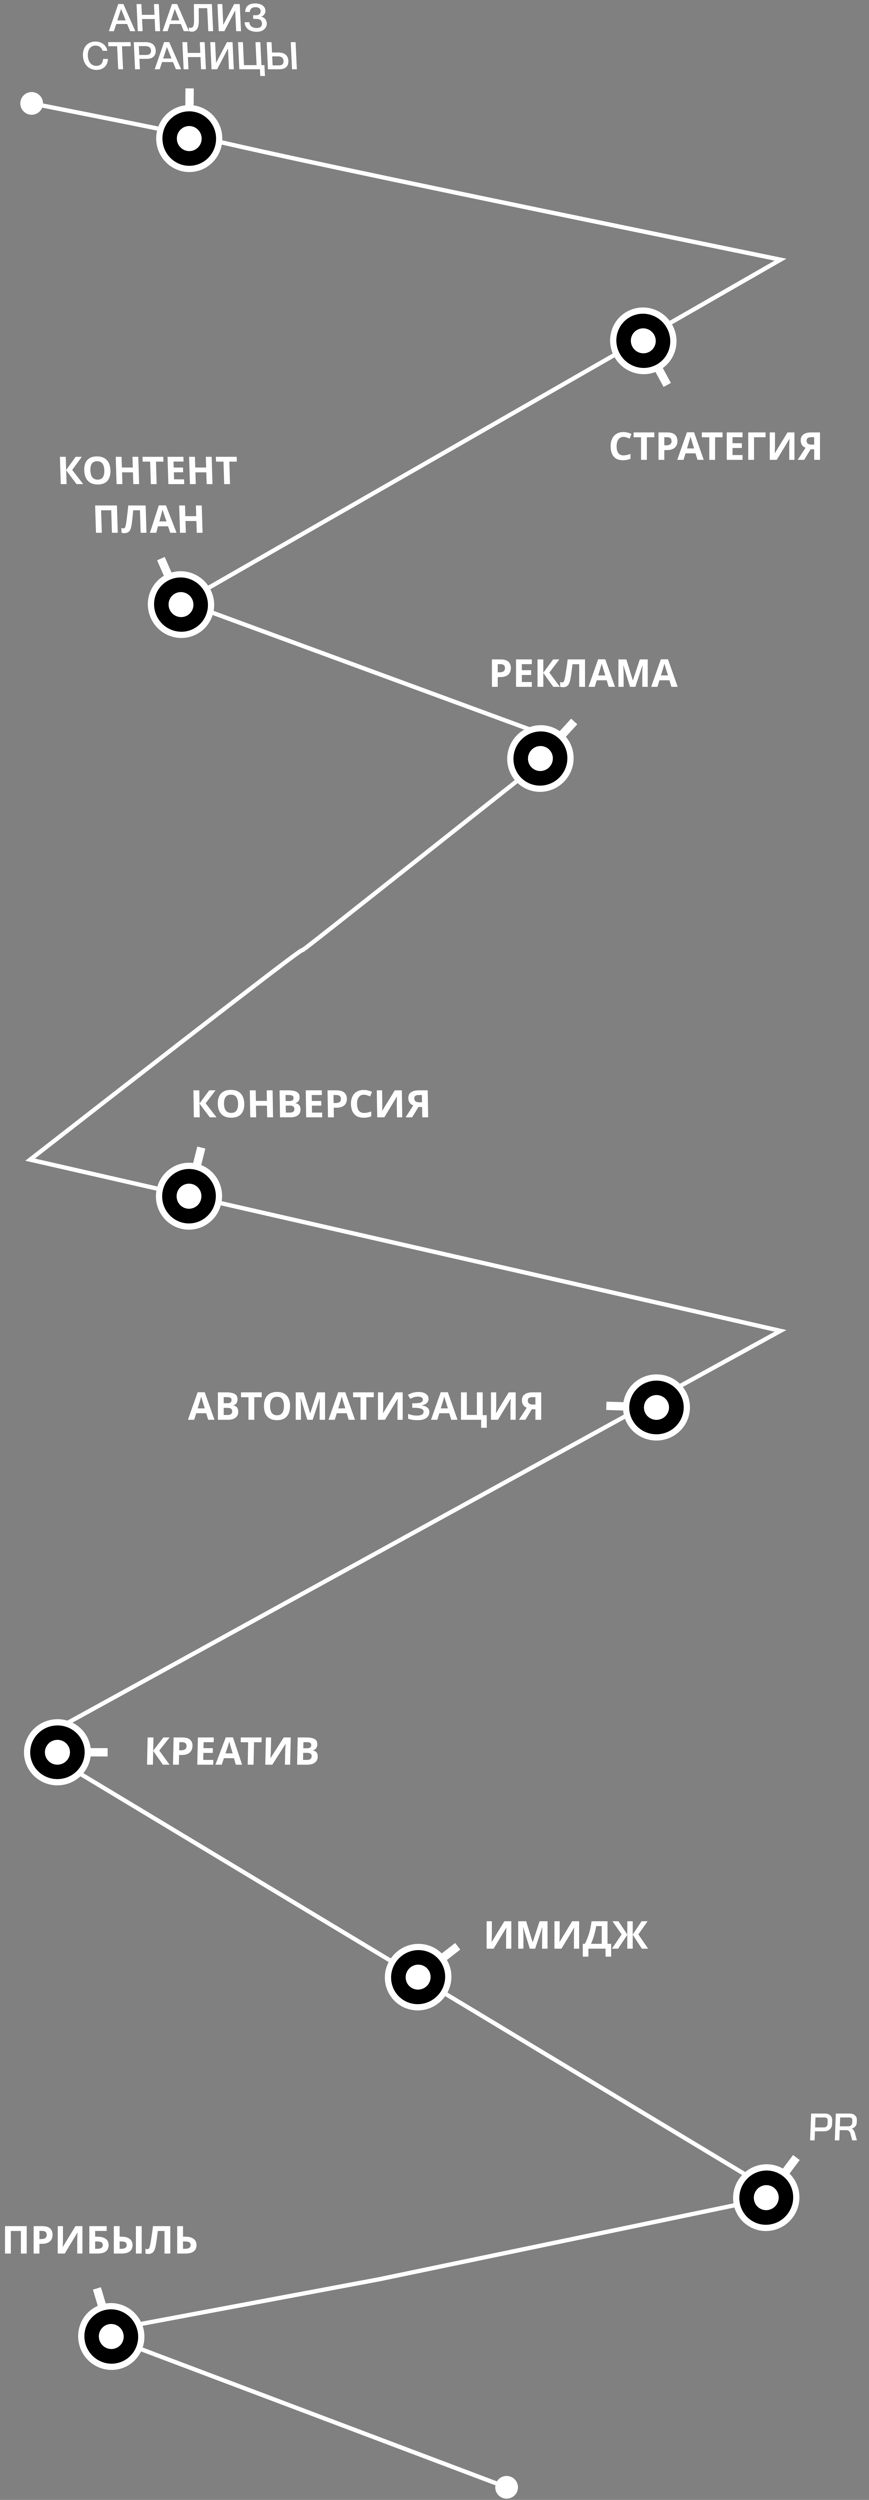<svg width="249" height="716" viewBox="0 0 249 716" fill="none" xmlns="http://www.w3.org/2000/svg">
<rect x="0" y="0" width="249" height="716" fill="#808080" stroke="none"/>
<path d="M5.818 29.616C5.818 31.413 7.274 32.87 9.071 32.87C10.868 32.87 12.324 31.413 12.324 29.616C12.324 27.819 10.868 26.363 9.071 26.363C7.274 26.363 5.818 27.819 5.818 29.616ZM223.636 74.374L223.939 74.904L225.339 74.1L223.758 73.777L223.636 74.374ZM52.635 172.449L52.331 171.92L51.197 172.57L52.424 173.022L52.635 172.449ZM162.025 212.685L162.404 213.163L163.257 212.488L162.236 212.112L162.025 212.685ZM8.627 332.135L8.252 331.653L7.238 332.443L8.491 332.729L8.627 332.135ZM223.636 381.172L223.93 381.706L225.335 380.934L223.771 380.577L223.636 381.172ZM8.627 499.364L8.333 498.83L7.405 499.34L8.312 499.887L8.627 499.364ZM223.636 628.872L223.76 629.47L225.283 629.153L223.951 628.35L223.636 628.872ZM108.586 652.816L108.698 653.416L108.71 653.413L108.586 652.816ZM27.623 667.995L27.511 667.396L25.371 667.797L27.407 668.566L27.623 667.995ZM141.907 712.387C141.907 714.184 143.363 715.64 145.16 715.64C146.957 715.64 148.414 714.184 148.414 712.387C148.414 710.59 146.957 709.134 145.16 709.134C143.363 709.134 141.907 710.59 141.907 712.387ZM8.953 30.215C54.414 39.166 54.298 39.353 69.692 42.802C85.096 46.254 116.009 52.968 223.513 74.972L223.758 73.777C116.254 51.773 85.351 45.061 69.958 41.612C54.555 38.16 54.661 37.972 9.189 29.018L8.953 30.215ZM223.332 73.845C180.582 98.364 159.207 110.623 148.519 116.753C143.175 119.818 140.504 121.35 139.168 122.116C138.5 122.5 138.166 122.691 137.999 122.787C137.915 122.835 137.873 122.859 137.853 122.871C137.842 122.877 137.837 122.88 137.834 122.881C137.833 122.882 137.832 122.882 137.832 122.882C137.832 122.882 137.832 122.882 137.832 122.882C137.832 122.882 137.832 122.882 137.833 122.882C138.581 122.996 138.643 123.75 138.643 123.75C138.643 123.75 138.581 122.996 137.833 122.882C137.832 122.882 137.832 122.882 137.832 122.882C137.832 122.883 137.832 122.883 137.831 122.883C137.831 122.883 137.83 122.883 137.829 122.884C137.826 122.886 137.821 122.889 137.811 122.895C137.79 122.907 137.748 122.93 137.665 122.978C137.498 123.074 137.164 123.266 136.496 123.649C135.16 124.415 132.488 125.947 127.144 129.012C116.457 135.142 95.081 147.401 52.331 171.92L52.938 172.978C95.688 148.46 117.063 136.2 127.751 130.071C133.095 127.006 135.767 125.473 137.103 124.707C137.771 124.324 138.105 124.132 138.272 124.037C138.355 123.989 138.397 123.965 138.418 123.953C138.428 123.947 138.433 123.944 138.436 123.942C138.437 123.942 138.438 123.941 138.438 123.941C138.438 123.941 138.438 123.941 138.438 123.941C138.438 123.941 138.438 123.941 138.438 123.942C137.689 123.828 137.628 123.073 137.628 123.073C137.628 123.073 137.689 123.828 138.438 123.942C138.438 123.941 138.438 123.941 138.438 123.941C138.439 123.941 138.439 123.941 138.439 123.941C138.439 123.941 138.44 123.94 138.441 123.939C138.444 123.938 138.449 123.935 138.46 123.929C138.48 123.917 138.522 123.893 138.606 123.845C138.773 123.749 139.107 123.558 139.775 123.175C141.111 122.409 143.782 120.876 149.126 117.811C159.814 111.682 181.189 99.422 223.939 74.904L223.332 73.845ZM52.424 173.022C79.772 183.081 93.445 188.11 100.282 190.625C103.701 191.882 105.41 192.511 106.265 192.825C106.692 192.982 106.906 193.061 107.013 193.1C107.066 193.12 107.093 193.13 107.106 193.135C107.113 193.137 107.116 193.138 107.118 193.139C107.119 193.139 107.119 193.139 107.119 193.139C107.119 193.139 107.119 193.139 107.119 193.139C107.119 193.139 107.119 193.139 107.119 193.139C106.729 192.46 107.33 191.957 107.33 191.957C107.33 191.957 106.729 192.46 107.119 193.139C107.119 193.139 107.119 193.139 107.119 193.139C107.119 193.139 107.119 193.139 107.12 193.139C107.12 193.14 107.12 193.14 107.121 193.14C107.123 193.141 107.126 193.142 107.133 193.144C107.146 193.149 107.173 193.159 107.226 193.179C107.333 193.218 107.547 193.297 107.974 193.454C108.829 193.768 110.538 194.397 113.956 195.654C120.793 198.169 134.467 203.198 161.815 213.257L162.236 212.112C134.888 202.053 121.214 197.024 114.377 194.509C110.959 193.252 109.25 192.623 108.395 192.309C107.968 192.152 107.754 192.073 107.647 192.034C107.594 192.014 107.567 192.004 107.554 191.999C107.547 191.997 107.544 191.996 107.542 191.995C107.541 191.995 107.541 191.995 107.541 191.995C107.541 191.994 107.541 191.994 107.541 191.995C107.541 191.995 107.541 191.995 107.541 191.995C107.93 192.674 107.33 193.177 107.33 193.177C107.33 193.177 107.93 192.674 107.541 191.995C107.541 191.995 107.541 191.995 107.541 191.994C107.541 191.994 107.54 191.994 107.54 191.994C107.54 191.994 107.54 191.994 107.539 191.994C107.537 191.993 107.534 191.992 107.527 191.99C107.514 191.985 107.487 191.975 107.434 191.955C107.327 191.916 107.113 191.837 106.686 191.68C105.831 191.366 104.122 190.737 100.704 189.48C93.867 186.965 80.193 181.936 52.845 171.877L52.424 173.022ZM161.647 212.206C124.15 241.884 105.402 256.721 95.976 264.152C91.261 267.868 88.881 269.728 87.654 270.665C87.037 271.137 86.724 271.365 86.555 271.477C86.514 271.504 86.486 271.522 86.466 271.534C86.446 271.546 86.439 271.549 86.44 271.548C86.459 271.54 86.485 271.533 86.476 271.535C86.335 271.566 86.211 271.613 85.961 271.766C85.725 271.91 85.341 272.169 84.671 272.652C83.325 273.621 80.775 275.524 75.849 279.286C65.992 286.812 46.602 301.791 8.252 331.653L9.002 332.616C47.351 302.753 66.737 287.777 76.589 280.256C81.516 276.494 84.053 274.6 85.384 273.642C86.052 273.161 86.404 272.925 86.596 272.807C86.693 272.749 86.734 272.729 86.746 272.724C86.749 272.722 86.745 272.724 86.736 272.727C86.728 272.729 86.722 272.73 86.736 272.727C86.78 272.718 86.856 272.701 86.958 272.653C87.041 272.614 87.129 272.561 87.231 272.492C87.437 272.355 87.78 272.104 88.394 271.635C89.631 270.691 92.018 268.825 96.731 265.11C106.159 257.679 124.908 242.84 162.404 213.163L161.647 212.206ZM223.342 380.637C169.59 410.185 142.714 424.959 129.276 432.346C122.557 436.04 119.197 437.887 117.517 438.81C116.677 439.272 116.257 439.503 116.047 439.618C115.942 439.676 115.89 439.705 115.864 439.719C115.851 439.726 115.844 439.73 115.841 439.732C115.839 439.732 115.838 439.733 115.838 439.733C115.838 439.733 115.838 439.733 115.837 439.733C115.837 439.733 115.837 439.734 115.837 439.734C115.541 440.42 116.131 440.878 116.131 440.878C116.131 440.878 115.541 440.42 115.837 439.734C115.837 439.734 115.837 439.734 115.837 439.733C115.837 439.733 115.837 439.734 115.837 439.734C115.837 439.734 115.836 439.734 115.834 439.735C115.831 439.737 115.824 439.741 115.811 439.748C115.785 439.762 115.733 439.791 115.628 439.849C115.418 439.964 114.998 440.195 114.158 440.657C112.478 441.58 109.118 443.427 102.399 447.12C88.961 454.507 62.085 469.281 8.333 498.83L8.921 499.899C62.673 470.351 89.549 455.577 102.987 448.19C109.706 444.496 113.066 442.649 114.745 441.726C115.585 441.264 116.005 441.033 116.215 440.918C116.32 440.86 116.373 440.831 116.399 440.817C116.412 440.81 116.419 440.806 116.422 440.804C116.424 440.803 116.424 440.803 116.425 440.803C116.425 440.803 116.425 440.803 116.425 440.802C116.425 440.802 116.426 440.802 116.426 440.802C116.722 440.116 116.131 439.658 116.131 439.658C116.131 439.658 116.722 440.116 116.426 440.802C116.426 440.802 116.425 440.802 116.425 440.802C116.425 440.802 116.425 440.802 116.426 440.802C116.426 440.802 116.427 440.802 116.428 440.801C116.432 440.799 116.438 440.795 116.451 440.788C116.478 440.774 116.53 440.745 116.635 440.687C116.845 440.572 117.265 440.341 118.105 439.879C119.785 438.956 123.144 437.109 129.863 433.415C143.301 426.028 170.177 411.254 223.93 381.706L223.342 380.637ZM8.312 499.887C62.064 532.264 88.941 548.452 102.379 556.547C109.098 560.594 112.457 562.617 114.137 563.629C114.977 564.135 115.397 564.388 115.607 564.514C115.712 564.578 115.764 564.609 115.79 564.625C115.804 564.633 115.81 564.637 115.814 564.639C115.815 564.64 115.816 564.641 115.817 564.641C115.817 564.641 115.818 564.642 115.82 564.643C115.821 564.643 115.826 564.646 115.829 564.648C116.456 564.635 116.74 564.075 116.74 564.075C116.74 564.075 116.456 564.635 115.829 564.648C115.826 564.646 115.821 564.644 115.82 564.643C115.819 564.642 115.818 564.642 115.818 564.642C115.818 564.642 115.818 564.642 115.818 564.642C115.818 564.642 115.818 564.642 115.818 564.642C115.819 564.642 115.819 564.642 115.82 564.643C115.823 564.645 115.83 564.649 115.843 564.657C115.869 564.672 115.922 564.704 116.027 564.767C116.237 564.894 116.656 565.147 117.496 565.653C119.176 566.664 122.536 568.688 129.255 572.735C142.693 580.829 169.569 597.018 223.321 629.395L223.951 628.35C170.198 595.973 143.322 579.784 129.884 571.69C123.165 567.643 119.806 565.619 118.126 564.608C117.286 564.102 116.866 563.849 116.656 563.722C116.551 563.659 116.499 563.627 116.472 563.612C116.459 563.604 116.453 563.6 116.449 563.598C116.448 563.597 116.446 563.596 116.446 563.596C116.446 563.596 116.444 563.595 116.443 563.594C116.442 563.593 116.437 563.59 116.434 563.589C115.807 563.602 115.523 564.162 115.523 564.162C115.523 564.162 115.807 563.602 116.434 563.589C116.437 563.59 116.442 563.593 116.443 563.594C116.444 563.594 116.444 563.595 116.445 563.595C116.445 563.595 116.445 563.595 116.445 563.595C116.445 563.595 116.445 563.595 116.444 563.595C116.444 563.594 116.443 563.594 116.443 563.594C116.439 563.592 116.433 563.588 116.42 563.58C116.394 563.564 116.341 563.533 116.236 563.469C116.026 563.343 115.606 563.09 114.766 562.584C113.087 561.572 109.727 559.549 103.008 555.502C89.57 547.407 62.694 531.219 8.942 498.842L8.312 499.887ZM8.491 332.729C62.243 344.989 89.12 351.118 102.558 354.183C109.277 355.715 112.636 356.482 114.316 356.865C115.156 357.056 115.576 357.152 115.786 357.2C115.891 357.224 115.943 357.236 115.969 357.242C115.983 357.245 115.989 357.246 115.992 357.247C115.994 357.247 115.995 357.248 115.995 357.248C115.995 357.248 115.996 357.248 115.996 357.248C115.996 357.248 115.995 357.248 115.995 357.248C115.525 356.585 116.131 356.043 116.131 356.043C116.131 356.043 115.525 356.585 115.995 357.248C115.996 357.248 115.996 357.248 115.996 357.248C115.996 357.248 115.996 357.248 115.996 357.248C115.997 357.248 115.997 357.248 115.999 357.249C116.002 357.249 116.009 357.251 116.022 357.254C116.048 357.26 116.101 357.272 116.206 357.296C116.416 357.344 116.836 357.439 117.675 357.631C119.355 358.014 122.715 358.78 129.434 360.313C142.872 363.378 169.748 369.507 223.5 381.767L223.771 380.577C170.019 368.318 143.143 362.188 129.705 359.123C122.986 357.591 119.627 356.825 117.947 356.442C117.107 356.25 116.687 356.154 116.477 356.106C116.372 356.082 116.319 356.07 116.293 356.064C116.28 356.061 116.274 356.06 116.27 356.059C116.269 356.059 116.268 356.059 116.267 356.059C116.267 356.058 116.267 356.058 116.267 356.058C116.267 356.058 116.267 356.058 116.267 356.059C116.738 356.722 116.131 357.263 116.131 357.263C116.131 357.263 116.738 356.722 116.267 356.059C116.267 356.058 116.267 356.058 116.267 356.058C116.267 356.058 116.267 356.058 116.267 356.058C116.266 356.058 116.265 356.058 116.264 356.058C116.26 356.057 116.254 356.055 116.241 356.052C116.215 356.046 116.162 356.034 116.057 356.011C115.847 355.963 115.427 355.867 114.587 355.675C112.907 355.292 109.548 354.526 102.829 352.994C89.391 349.929 62.515 343.799 8.763 331.54L8.491 332.729ZM223.511 628.275L108.462 652.219L108.71 653.413L223.76 629.47L223.511 628.275ZM108.474 652.217L27.511 667.396L27.735 668.595L108.698 653.416L108.474 652.217ZM27.407 668.566L144.945 712.958L145.376 711.816L27.838 667.425L27.407 668.566Z" fill="white"/>
<path d="M45.648 39.6C45.683 34.774 49.576 30.944 54.291 30.992C59.007 31.04 62.844 34.95 62.809 39.776C62.773 44.602 58.88 48.432 54.165 48.384C49.449 48.336 45.613 44.426 45.648 39.6Z" fill="black" stroke="white" stroke-width="1.788"/>
<ellipse rx="3.529" ry="3.628" transform="matrix(-1.007 -0.01 0.007 -0.99 54.228 39.688)" fill="white"/>
<path d="M54.289 31.304L54.333 25.316" stroke="white" stroke-width="2.384"/>
<path d="M191.883 93.545C194.186 97.786 192.629 103.021 188.478 105.259C184.327 107.496 179.078 105.928 176.776 101.686C174.474 97.445 176.03 92.21 180.181 89.972C184.333 87.735 189.581 89.303 191.883 93.545Z" fill="black" stroke="white" stroke-width="1.788"/>
<ellipse rx="3.529" ry="3.628" transform="matrix(0.887 -0.478 0.472 0.87 184.329 97.616)" fill="white"/>
<path d="M188.329 104.984L191.186 110.247" stroke="white" stroke-width="2.384"/>
<path d="M43.994 176.579C42.059 172.157 44.053 167.073 48.378 165.195C52.704 163.317 57.801 165.323 59.736 169.744C61.671 174.165 59.677 179.25 55.352 181.128C51.026 183.006 45.929 181 43.994 176.579Z" fill="black" stroke="white" stroke-width="1.788"/>
<ellipse rx="3.529" ry="3.628" transform="matrix(-0.924 0.401 -0.397 -0.907 51.865 173.161)" fill="white"/>
<path d="M48.504 165.48L46.103 159.994" stroke="white" stroke-width="2.384"/>
<path d="M148.524 211.448C151.776 207.882 157.232 207.635 160.707 210.823C164.182 214.011 164.422 219.483 161.17 223.049C157.918 226.615 152.463 226.862 148.988 223.674C145.513 220.486 145.272 215.014 148.524 211.448Z" fill="black" stroke="white" stroke-width="1.788"/>
<ellipse rx="3.529" ry="3.628" transform="matrix(-0.742 -0.681 0.667 -0.732 154.847 217.249)" fill="white"/>
<path d="M160.496 211.054L164.531 206.629" stroke="white" stroke-width="2.384"/>
<path d="M45.846 340.474C47.031 335.796 51.725 333.004 56.293 334.176C60.861 335.348 63.655 340.059 62.469 344.738C61.284 349.416 56.59 352.208 52.022 351.036C47.454 349.864 44.661 345.153 45.846 340.474Z" fill="black" stroke="white" stroke-width="1.788"/>
<ellipse rx="3.529" ry="3.628" transform="matrix(-0.976 -0.25 0.243 -0.96 54.158 342.606)" fill="white"/>
<path d="M56.217 334.479L57.687 328.674" stroke="white" stroke-width="2.384"/>
<path d="M187.801 411.684C182.978 411.527 179.247 407.539 179.414 402.826C179.581 398.113 183.586 394.376 188.41 394.533C193.233 394.69 196.965 398.679 196.797 403.391C196.63 408.104 192.625 411.841 187.801 411.684Z" fill="black" stroke="white" stroke-width="1.788"/>
<ellipse rx="3.529" ry="3.628" transform="matrix(-0.036 1.007 -0.99 -0.032 188.106 403.109)" fill="white"/>
<path d="M179.726 402.836L173.74 402.642" stroke="white" stroke-width="2.384"/>
<path d="M16.488 493.286C21.314 493.288 25.171 497.154 25.156 501.87C25.14 506.586 21.258 510.449 16.431 510.448C11.605 510.446 7.748 506.58 7.763 501.864C7.779 497.149 11.662 493.285 16.488 493.286Z" fill="black" stroke="white" stroke-width="1.788"/>
<ellipse rx="3.529" ry="3.628" transform="matrix(0.003 -1.008 0.99 0 16.459 501.867)" fill="white"/>
<path d="M24.844 501.87L30.832 501.872" stroke="white" stroke-width="2.384"/>
<path d="M114.554 559.488C118.36 556.521 123.78 557.197 126.667 560.925C129.555 564.653 128.87 570.088 125.063 573.055C121.257 576.022 115.837 575.345 112.949 571.617C110.062 567.889 110.747 562.454 114.554 559.488Z" fill="black" stroke="white" stroke-width="1.788"/>
<ellipse rx="3.529" ry="3.628" transform="matrix(-0.617 -0.797 0.781 -0.609 119.809 566.271)" fill="white"/>
<path d="M126.422 561.117L131.145 557.436" stroke="white" stroke-width="2.384"/>
<path d="M212.718 624.252C215.617 620.394 221.025 619.631 224.786 622.476C228.548 625.32 229.306 630.745 226.406 634.603C223.507 638.461 218.099 639.224 214.337 636.379C210.576 633.535 209.818 628.11 212.718 624.252Z" fill="black" stroke="white" stroke-width="1.788"/>
<ellipse rx="3.529" ry="3.628" transform="matrix(-0.804 -0.608 0.595 -0.792 219.562 629.427)" fill="white"/>
<path d="M224.599 622.725L228.196 617.938" stroke="white" stroke-width="2.384"/>
<path d="M23.657 671.632C22.274 667.008 24.872 662.204 29.394 660.866C33.916 659.529 38.731 662.14 40.114 666.764C41.496 671.388 38.899 676.192 34.377 677.53C29.855 678.867 25.04 676.256 23.657 671.632Z" fill="black" stroke="white" stroke-width="1.788"/>
<ellipse rx="3.529" ry="3.628" transform="matrix(-0.966 0.286 -0.284 -0.949 31.884 669.198)" fill="white"/>
<path d="M29.483 661.166L27.768 655.428" stroke="white" stroke-width="2.384"/>
<path d="M35.355 1.156H33.881L31.197 8.931H32.626L33.306 6.87H36.43L37.28 8.931H38.765L35.355 1.156ZM36.017 5.845H33.612L34.69 2.573L36.017 5.845ZM45.506 1.167H44.12L44.264 4.253H40.652L40.508 1.167H39.123L39.485 8.931H40.87L40.707 5.442H44.32L44.483 8.931H45.868L45.506 1.167ZM50.743 1.156H49.269L46.584 8.931H48.014L48.693 6.87H51.818L52.668 8.931H54.153L50.743 1.156ZM51.405 5.845H49L50.078 2.573L51.405 5.845ZM61.067 8.931L60.705 1.167L55.553 1.167L55.607 5.671C55.633 7.645 55.216 7.972 54.651 7.972C54.54 7.972 54.273 7.95 54.104 7.884L54.153 8.931C54.355 8.997 54.68 9.073 54.99 9.073C56.121 9.073 56.978 8.212 56.965 6.041L56.937 2.344H59.375L59.682 8.931H61.067ZM62.675 8.931H64.282L67.395 2.977L67.673 8.931H69.058L68.696 1.167H67.089L63.976 7.121L63.698 1.167H62.313L62.675 8.931ZM76.451 6.685C76.405 5.692 75.75 4.962 74.867 4.787L74.865 4.755C75.468 4.602 76.089 3.904 76.051 3.086C75.983 1.625 74.667 0.981 73.105 0.981C71.498 0.981 70.257 1.69 70.271 3.424H71.59C71.633 2.453 72.269 2.061 73.244 2.061C74.13 2.061 74.659 2.464 74.691 3.151C74.725 3.882 74.193 4.362 73.484 4.362H72.52L72.569 5.42H73.533C74.431 5.42 75.026 5.834 75.065 6.663C75.106 7.546 74.575 8.026 73.577 8.026C72.458 8.026 71.517 7.557 71.461 6.358H70.098C70.185 8.233 71.677 9.106 73.55 9.106C75.766 9.106 76.496 7.645 76.451 6.685ZM30.93 16.882H29.545C29.454 18.027 28.906 18.866 27.621 18.866C25.937 18.866 25.225 17.394 25.158 15.955C25.091 14.526 25.699 13.054 27.361 13.054C28.38 13.054 29.149 13.61 29.381 14.548H30.755C30.405 12.748 28.903 11.898 27.329 11.898C24.936 11.898 23.659 13.752 23.762 15.955C23.876 18.409 25.414 20.023 27.642 20.023C29.614 20.023 30.874 18.768 30.93 16.882ZM37.411 12.072H30.995L31.05 13.25H33.566L33.873 19.837H35.258L34.951 13.25H37.466L37.411 12.072ZM38.339 12.072L38.702 19.837H40.087L39.947 16.849H42.175C43.77 16.849 44.691 15.911 44.622 14.439C44.546 12.814 43.392 12.072 41.763 12.072H38.339ZM39.777 13.206H41.584C42.459 13.206 43.225 13.468 43.272 14.472C43.314 15.388 42.721 15.748 41.824 15.748H39.896L39.777 13.206ZM48.487 12.061H47.013L44.328 19.837H45.758L46.437 17.776H49.562L50.412 19.837H51.897L48.487 12.061ZM49.148 16.751L46.744 16.751L47.821 13.479L49.148 16.751ZM58.637 12.072H57.252L57.396 15.159H53.784L53.64 12.072H52.255L52.617 19.837H54.002L53.839 16.347H57.451L57.614 19.837H58.999L58.637 12.072ZM60.614 19.837H62.22L65.334 13.883L65.611 19.837H66.996L66.634 12.072H65.027L61.914 18.027L61.637 12.072H60.252L60.614 19.837ZM74.905 18.659L74.598 12.072H73.213L73.52 18.659H69.907L69.6 12.072H68.215L68.577 19.837H74.484L74.573 21.767H75.914L75.769 18.659H74.905ZM82.631 17.427C82.559 15.9 81.555 15.039 79.827 15.039H77.943L77.805 12.072H76.419L76.781 19.837H80.05C81.768 19.837 82.702 18.965 82.631 17.427ZM81.247 17.46C81.286 18.299 80.852 18.725 79.943 18.725H78.115L77.995 16.151H79.801C80.665 16.151 81.209 16.642 81.247 17.46ZM83.312 12.072L83.674 19.837H85.059L84.697 12.072H83.312Z" fill="white"/>
<path d="M178.649 125.128C178.334 125.128 178.052 125.19 177.802 125.315C177.56 125.44 177.355 125.619 177.186 125.854C177.018 126.081 176.889 126.36 176.801 126.69C176.721 127.02 176.68 127.39 176.68 127.801C176.68 128.358 176.746 128.835 176.878 129.231C177.018 129.62 177.234 129.917 177.527 130.122C177.821 130.327 178.195 130.43 178.649 130.43C178.972 130.43 179.291 130.393 179.606 130.32C179.929 130.247 180.277 130.144 180.651 130.012V131.409C180.307 131.548 179.966 131.651 179.628 131.717C179.291 131.783 178.913 131.816 178.495 131.816C177.689 131.816 177.021 131.651 176.493 131.321C175.973 130.984 175.588 130.514 175.338 129.913C175.089 129.304 174.964 128.597 174.964 127.79C174.964 127.196 175.045 126.653 175.206 126.162C175.368 125.663 175.602 125.234 175.91 124.875C176.226 124.516 176.611 124.237 177.065 124.039C177.527 123.841 178.055 123.742 178.649 123.742C179.038 123.742 179.427 123.793 179.815 123.896C180.211 123.991 180.589 124.123 180.948 124.292L180.409 125.645C180.116 125.506 179.819 125.385 179.518 125.282C179.225 125.179 178.935 125.128 178.649 125.128ZM185.345 131.706H183.684V125.238H181.55V123.852H187.479V125.238H185.345V131.706ZM191.198 123.852C192.21 123.852 192.947 124.072 193.409 124.512C193.879 124.945 194.113 125.542 194.113 126.305C194.113 126.65 194.062 126.98 193.959 127.295C193.857 127.603 193.684 127.882 193.442 128.131C193.208 128.373 192.896 128.564 192.507 128.703C192.119 128.842 191.638 128.912 191.066 128.912H190.351V131.706H188.69V123.852H191.198ZM191.11 125.216H190.351V127.548H190.901C191.217 127.548 191.488 127.508 191.715 127.427C191.943 127.346 192.119 127.218 192.243 127.042C192.368 126.866 192.43 126.639 192.43 126.36C192.43 125.971 192.324 125.685 192.111 125.502C191.899 125.311 191.565 125.216 191.11 125.216ZM199.857 131.706L199.285 129.836H196.425L195.853 131.706H194.06L196.832 123.819H198.867L201.65 131.706H199.857ZM198.317 126.613C198.28 126.488 198.232 126.331 198.174 126.14C198.115 125.949 198.056 125.755 197.998 125.557C197.939 125.359 197.891 125.187 197.855 125.04C197.818 125.187 197.767 125.37 197.701 125.59C197.642 125.803 197.583 126.008 197.525 126.206C197.473 126.397 197.433 126.532 197.404 126.613L196.843 128.439H198.889L198.317 126.613ZM204.896 131.706H203.235V125.238H201.101V123.852H207.03V125.238H204.896V131.706ZM212.762 131.706H208.241V123.852H212.762V125.216H209.902V126.943H212.564V128.307H209.902V130.331H212.762V131.706ZM219.357 123.852V125.227H216.057V131.706H214.396V123.852H219.357ZM220.562 123.852H222.058V127.647C222.058 127.83 222.055 128.036 222.047 128.263C222.04 128.49 222.033 128.714 222.025 128.934C222.018 129.147 222.011 129.334 222.003 129.495C221.996 129.649 221.989 129.755 221.981 129.814H222.014L225.644 123.852H227.635V131.706H226.15V127.933C226.15 127.735 226.154 127.519 226.161 127.284C226.169 127.042 226.176 126.811 226.183 126.591C226.198 126.371 226.209 126.18 226.216 126.019C226.231 125.85 226.242 125.74 226.249 125.689H226.205L222.564 131.706H220.562V123.852ZM232.258 128.692L230.421 131.706H228.573L230.806 128.252C230.593 128.164 230.381 128.036 230.168 127.867C229.955 127.691 229.779 127.46 229.64 127.174C229.501 126.881 229.431 126.521 229.431 126.096C229.431 125.37 229.691 124.816 230.212 124.435C230.733 124.046 231.462 123.852 232.401 123.852H234.953V131.706H233.292V128.692H232.258ZM232.467 125.216C232.181 125.216 231.935 125.249 231.73 125.315C231.532 125.381 231.378 125.487 231.268 125.634C231.165 125.781 231.114 125.975 231.114 126.217C231.114 126.562 231.228 126.837 231.455 127.042C231.69 127.24 232.042 127.339 232.511 127.339H233.292V125.216H232.467Z" fill="white"/>
<path d="M23.837 138.657H21.938L18.956 134.693L19.077 138.657H17.41L17.171 130.838H18.838L18.954 134.627L21.666 130.838H23.444L20.687 134.594L23.837 138.657ZM31.651 134.737C31.669 135.342 31.609 135.894 31.469 136.39C31.337 136.879 31.122 137.303 30.823 137.66C30.532 138.018 30.151 138.292 29.678 138.482C29.212 138.672 28.659 138.766 28.019 138.766C27.378 138.766 26.816 138.672 26.331 138.482C25.854 138.285 25.456 138.011 25.136 137.66C24.823 137.303 24.582 136.876 24.412 136.379C24.249 135.883 24.159 135.331 24.14 134.726C24.116 133.915 24.227 133.211 24.474 132.612C24.728 132.013 25.126 131.55 25.668 131.221C26.217 130.885 26.922 130.718 27.784 130.718C28.638 130.718 29.346 130.885 29.909 131.221C30.471 131.55 30.894 132.017 31.177 132.623C31.468 133.222 31.626 133.926 31.651 134.737ZM25.897 134.737C25.913 135.284 25.998 135.755 26.15 136.149C26.302 136.543 26.528 136.846 26.829 137.058C27.13 137.27 27.512 137.376 27.976 137.376C28.455 137.376 28.834 137.27 29.115 137.058C29.403 136.846 29.608 136.543 29.728 136.149C29.856 135.755 29.911 135.284 29.895 134.737C29.869 133.912 29.695 133.265 29.372 132.798C29.048 132.331 28.533 132.097 27.826 132.097C27.355 132.097 26.975 132.203 26.687 132.415C26.399 132.627 26.191 132.93 26.063 133.324C25.936 133.718 25.88 134.189 25.897 134.737ZM39.864 138.657H38.197L38.094 135.284H34.968L35.071 138.657H33.404L33.165 130.838H34.833L34.926 133.904H38.051L37.958 130.838H39.626L39.864 138.657ZM44.885 138.657H43.218L43.021 132.218H40.879L40.836 130.838H46.789L46.831 132.218H44.689L44.885 138.657ZM52.783 138.657H48.244L48.005 130.838H52.544L52.586 132.196H49.714L49.767 133.915H52.439L52.481 135.273H49.808L49.87 137.288H52.741L52.783 138.657ZM60.884 138.657H59.217L59.114 135.284H55.988L56.091 138.657H54.424L54.185 130.838H55.852L55.946 133.904H59.071L58.978 130.838H60.645L60.884 138.657ZM65.905 138.657H64.238L64.041 132.218H61.898L61.856 130.838H67.809L67.851 132.218H65.709L65.905 138.657ZM27.499 152.594L27.26 144.775H33.5L33.739 152.594H32.071L31.874 146.155H28.97L29.166 152.594H27.499ZM41.967 152.594H40.3L40.103 146.155H38.17C38.136 146.491 38.1 146.856 38.06 147.25C38.028 147.645 37.989 148.046 37.943 148.455C37.903 148.856 37.86 149.24 37.812 149.605C37.764 149.963 37.715 150.28 37.664 150.558C37.583 151.01 37.465 151.397 37.313 151.718C37.169 152.04 36.959 152.284 36.684 152.452C36.417 152.62 36.062 152.704 35.621 152.704C35.473 152.704 35.333 152.693 35.2 152.671C35.067 152.649 34.941 152.62 34.822 152.583L34.78 151.226C34.877 151.255 34.97 151.28 35.059 151.302C35.155 151.324 35.258 151.335 35.369 151.335C35.516 151.335 35.636 151.288 35.729 151.193C35.822 151.098 35.902 150.937 35.968 150.711C36.035 150.477 36.099 150.156 36.16 149.747C36.191 149.572 36.228 149.324 36.27 149.002C36.311 148.674 36.358 148.291 36.411 147.853C36.471 147.407 36.53 146.925 36.588 146.407C36.645 145.881 36.699 145.338 36.748 144.775H41.729L41.967 152.594ZM48.783 152.594L48.152 150.733H45.28L44.763 152.594H42.963L45.506 144.743H47.549L50.583 152.594H48.783ZM47.082 147.524C47.041 147.4 46.989 147.243 46.924 147.053C46.859 146.863 46.794 146.67 46.729 146.473C46.664 146.276 46.611 146.104 46.57 145.958C46.538 146.104 46.492 146.287 46.432 146.506C46.38 146.717 46.327 146.922 46.274 147.119C46.228 147.309 46.192 147.444 46.165 147.524L45.657 149.342H47.712L47.082 147.524ZM58.042 152.594H56.375L56.272 149.221H53.146L53.249 152.594H51.582L51.343 144.775H53.01L53.104 147.842H56.229L56.136 144.775H57.803L58.042 152.594Z" fill="white"/>
<path d="M143.466 188.861C144.478 188.861 145.215 189.081 145.677 189.521C146.147 189.954 146.381 190.551 146.381 191.314C146.381 191.659 146.33 191.989 146.227 192.304C146.125 192.612 145.952 192.891 145.71 193.14C145.476 193.382 145.164 193.573 144.775 193.712C144.387 193.851 143.906 193.921 143.334 193.921H142.619V196.715H140.958V188.861H143.466ZM143.378 190.225H142.619V192.557H143.169C143.485 192.557 143.756 192.517 143.983 192.436C144.211 192.355 144.387 192.227 144.511 192.051C144.636 191.875 144.698 191.648 144.698 191.369C144.698 190.98 144.592 190.694 144.379 190.511C144.167 190.32 143.833 190.225 143.378 190.225ZM152.386 196.715H147.865V188.861H152.386V190.225H149.526V191.952H152.188V193.316H149.526V195.34H152.386V196.715ZM160.423 196.715H158.531L155.682 192.733V196.715H154.021V188.861H155.682V192.667L158.498 188.861H160.269L157.409 192.634L160.423 196.715ZM167.626 196.715H165.965V190.247H164.04C163.996 190.584 163.949 190.951 163.897 191.347C163.853 191.743 163.802 192.146 163.743 192.557C163.692 192.96 163.637 193.345 163.578 193.712C163.52 194.071 163.461 194.39 163.402 194.669C163.307 195.124 163.179 195.512 163.017 195.835C162.863 196.158 162.647 196.403 162.368 196.572C162.097 196.741 161.741 196.825 161.301 196.825C161.155 196.825 161.015 196.814 160.883 196.792C160.751 196.77 160.627 196.741 160.509 196.704V195.34C160.605 195.369 160.696 195.395 160.784 195.417C160.88 195.439 160.982 195.45 161.092 195.45C161.239 195.45 161.36 195.402 161.455 195.307C161.551 195.212 161.635 195.05 161.708 194.823C161.782 194.588 161.855 194.266 161.928 193.855C161.965 193.679 162.009 193.43 162.06 193.107C162.112 192.777 162.17 192.392 162.236 191.952C162.31 191.505 162.383 191.021 162.456 190.5C162.53 189.972 162.599 189.426 162.665 188.861H167.626V196.715ZM174.415 196.715L173.843 194.845H170.983L170.411 196.715H168.618L171.39 188.828H173.425L176.208 196.715H174.415ZM172.875 191.622C172.838 191.497 172.79 191.34 172.732 191.149C172.673 190.958 172.614 190.764 172.556 190.566C172.497 190.368 172.449 190.196 172.413 190.049C172.376 190.196 172.325 190.379 172.259 190.599C172.2 190.812 172.141 191.017 172.083 191.215C172.031 191.406 171.991 191.541 171.962 191.622L171.401 193.448H173.447L172.875 191.622ZM180.524 196.715L178.632 190.555H178.588C178.596 190.702 178.607 190.922 178.621 191.215C178.636 191.508 178.651 191.824 178.665 192.161C178.68 192.491 178.687 192.792 178.687 193.063V196.715H177.202V188.861H179.468L181.327 194.867H181.36L183.329 188.861H185.595V196.715H184.044V192.997C184.044 192.748 184.048 192.462 184.055 192.139C184.07 191.816 184.081 191.512 184.088 191.226C184.103 190.933 184.114 190.713 184.121 190.566H184.077L182.053 196.715H180.524ZM192.386 196.715L191.814 194.845H188.954L188.382 196.715H186.589L189.361 188.828H191.396L194.179 196.715H192.386ZM190.846 191.622C190.81 191.497 190.762 191.34 190.703 191.149C190.645 190.958 190.586 190.764 190.527 190.566C190.469 190.368 190.421 190.196 190.384 190.049C190.348 190.196 190.296 190.379 190.23 190.599C190.172 190.812 190.113 191.017 190.054 191.215C190.003 191.406 189.963 191.541 189.933 191.622L189.372 193.448H191.418L190.846 191.622Z" fill="white"/>
<path d="M62.042 320.017H60.123L57.17 316.094L57.234 320.017H55.549L55.423 312.279H57.108L57.169 316.029L59.964 312.279H61.761L58.92 315.997L62.042 320.017ZM69.994 316.137C70.004 316.737 69.934 317.283 69.786 317.774C69.645 318.258 69.422 318.677 69.115 319.031C68.816 319.385 68.426 319.656 67.945 319.844C67.472 320.032 66.912 320.126 66.265 320.126C65.618 320.126 65.052 320.032 64.565 319.844C64.086 319.649 63.687 319.378 63.369 319.031C63.058 318.677 62.821 318.254 62.657 317.763C62.5 317.272 62.417 316.726 62.407 316.127C62.394 315.325 62.517 314.627 62.775 314.035C63.04 313.442 63.449 312.984 64.002 312.659C64.562 312.326 65.277 312.16 66.147 312.16C67.01 312.16 67.723 312.326 68.286 312.659C68.849 312.984 69.27 313.446 69.547 314.046C69.832 314.638 69.981 315.335 69.994 316.137ZM64.181 316.137C64.19 316.679 64.268 317.145 64.416 317.535C64.564 317.926 64.788 318.225 65.089 318.435C65.39 318.645 65.774 318.749 66.243 318.749C66.727 318.749 67.112 318.645 67.398 318.435C67.692 318.225 67.903 317.926 68.031 317.535C68.166 317.145 68.229 316.679 68.22 316.137C68.207 315.321 68.04 314.682 67.72 314.219C67.4 313.757 66.883 313.526 66.169 313.526C65.693 313.526 65.308 313.63 65.014 313.84C64.72 314.049 64.505 314.349 64.371 314.739C64.236 315.13 64.172 315.596 64.181 316.137ZM78.234 320.017H76.549L76.495 316.679H73.338L73.392 320.017H71.707L71.581 312.279H73.266L73.315 315.314H76.473L76.424 312.279H78.108L78.234 320.017ZM82.589 312.279C83.296 312.279 83.888 312.344 84.367 312.474C84.852 312.597 85.216 312.803 85.459 313.092C85.709 313.374 85.838 313.757 85.846 314.241C85.85 314.53 85.806 314.794 85.713 315.032C85.621 315.27 85.482 315.465 85.299 315.617C85.123 315.769 84.905 315.866 84.645 315.91L84.646 315.964C84.915 316.015 85.158 316.105 85.376 316.235C85.594 316.365 85.768 316.553 85.898 316.799C86.029 317.044 86.097 317.369 86.104 317.774C86.111 318.244 85.999 318.648 85.766 318.988C85.541 319.32 85.211 319.577 84.775 319.757C84.339 319.931 83.82 320.017 83.217 320.017H80.238L80.112 312.279H82.589ZM82.829 315.346C83.32 315.346 83.657 315.27 83.84 315.119C84.031 314.967 84.124 314.747 84.12 314.458C84.115 314.161 84 313.948 83.775 313.818C83.549 313.688 83.195 313.623 82.712 313.623H81.819L81.847 315.346H82.829ZM81.868 316.647L81.901 318.663H83.005C83.511 318.663 83.863 318.569 84.061 318.381C84.258 318.186 84.355 317.929 84.35 317.611C84.346 317.416 84.299 317.246 84.207 317.102C84.123 316.957 83.976 316.845 83.767 316.766C83.557 316.687 83.274 316.647 82.917 316.647H81.868ZM92.32 320.017H87.734L87.609 312.279H92.194L92.216 313.623H89.315L89.343 315.325H92.043L92.064 316.668H89.365L89.397 318.663H92.298L92.32 320.017ZM96.395 312.279C97.422 312.279 98.173 312.496 98.648 312.929C99.132 313.356 99.379 313.945 99.391 314.696C99.397 315.036 99.35 315.361 99.251 315.671C99.152 315.975 98.981 316.249 98.74 316.495C98.506 316.733 98.193 316.921 97.801 317.059C97.409 317.196 96.923 317.265 96.343 317.265H95.617L95.662 320.017H93.977L93.852 312.279H96.395ZM96.328 313.623H95.558L95.596 315.921H96.153C96.473 315.921 96.748 315.881 96.977 315.801C97.206 315.722 97.383 315.596 97.506 315.422C97.63 315.249 97.69 315.025 97.685 314.75C97.679 314.367 97.567 314.085 97.348 313.905C97.129 313.717 96.789 313.623 96.328 313.623ZM104.258 313.536C103.939 313.536 103.653 313.598 103.402 313.721C103.159 313.843 102.953 314.02 102.786 314.252C102.619 314.476 102.493 314.75 102.409 315.075C102.332 315.4 102.297 315.765 102.304 316.17C102.313 316.719 102.388 317.189 102.528 317.579C102.675 317.962 102.899 318.254 103.2 318.457C103.501 318.659 103.882 318.76 104.343 318.76C104.67 318.76 104.993 318.724 105.312 318.652C105.638 318.579 105.99 318.478 106.367 318.348L106.389 319.725C106.042 319.862 105.698 319.963 105.357 320.028C105.016 320.093 104.633 320.126 104.209 320.126C103.391 320.126 102.711 319.963 102.171 319.638C101.637 319.306 101.239 318.843 100.977 318.251C100.714 317.651 100.576 316.954 100.563 316.159C100.554 315.574 100.627 315.039 100.783 314.555C100.938 314.064 101.17 313.641 101.476 313.287C101.79 312.933 102.176 312.659 102.634 312.463C103.1 312.268 103.634 312.171 104.236 312.171C104.63 312.171 105.025 312.221 105.421 312.323C105.824 312.417 106.21 312.547 106.577 312.713L106.052 314.046C105.752 313.908 105.449 313.789 105.142 313.688C104.843 313.587 104.548 313.536 104.258 313.536ZM107.961 312.279H109.479L109.539 316.018C109.542 316.199 109.542 316.401 109.538 316.625C109.534 316.849 109.53 317.069 109.526 317.286C109.522 317.496 109.518 317.68 109.513 317.839C109.508 317.991 109.502 318.095 109.496 318.153H109.529L113.116 312.279H115.135L115.261 320.017H113.755L113.694 316.3C113.691 316.105 113.691 315.892 113.695 315.661C113.699 315.422 113.702 315.195 113.706 314.978C113.718 314.761 113.726 314.573 113.731 314.414C113.743 314.248 113.752 314.14 113.759 314.089H113.714L110.117 320.017H108.087L107.961 312.279ZM119.901 317.048L118.086 320.017H116.212L118.421 316.614C118.204 316.528 117.987 316.401 117.768 316.235C117.55 316.062 117.367 315.834 117.222 315.552C117.075 315.263 116.999 314.909 116.992 314.49C116.981 313.775 117.236 313.229 117.758 312.854C118.28 312.471 119.017 312.279 119.969 312.279H122.557L122.683 320.017H120.998L120.95 317.048H119.901ZM120.058 313.623C119.767 313.623 119.519 313.656 119.312 313.721C119.112 313.786 118.957 313.89 118.848 314.035C118.746 314.179 118.697 314.371 118.701 314.609C118.707 314.949 118.826 315.22 119.06 315.422C119.301 315.617 119.66 315.715 120.136 315.715H120.928L120.894 313.623H120.058Z" fill="white"/>
<path d="M59.652 406.641L59.08 404.771H56.22L55.648 406.641H53.855L56.627 398.754H58.662L61.445 406.641H59.652ZM58.112 401.548C58.075 401.423 58.028 401.266 57.969 401.075C57.91 400.884 57.852 400.69 57.793 400.492C57.734 400.294 57.687 400.122 57.65 399.975C57.613 400.122 57.562 400.305 57.496 400.525C57.437 400.738 57.379 400.943 57.32 401.141C57.269 401.332 57.228 401.467 57.199 401.548L56.638 403.374H58.684L58.112 401.548ZM64.882 398.787C65.578 398.787 66.161 398.853 66.631 398.985C67.107 399.11 67.463 399.319 67.698 399.612C67.94 399.898 68.061 400.287 68.061 400.778C68.061 401.071 68.013 401.339 67.918 401.581C67.822 401.823 67.683 402.021 67.5 402.175C67.324 402.329 67.107 402.428 66.851 402.472V402.527C67.115 402.578 67.353 402.67 67.566 402.802C67.778 402.934 67.947 403.125 68.072 403.374C68.196 403.623 68.259 403.953 68.259 404.364C68.259 404.841 68.141 405.251 67.907 405.596C67.679 405.933 67.349 406.194 66.917 406.377C66.484 406.553 65.971 406.641 65.377 406.641H62.44V398.787H64.882ZM65.069 401.9C65.553 401.9 65.886 401.823 66.07 401.669C66.26 401.515 66.356 401.291 66.356 400.998C66.356 400.697 66.246 400.481 66.026 400.349C65.806 400.217 65.457 400.151 64.981 400.151H64.101V401.9H65.069ZM64.101 403.22V405.266H65.19C65.688 405.266 66.037 405.171 66.235 404.98C66.433 404.782 66.532 404.522 66.532 404.199C66.532 404.001 66.488 403.829 66.4 403.682C66.319 403.535 66.176 403.422 65.971 403.341C65.765 403.26 65.487 403.22 65.135 403.22H64.101ZM72.855 406.641H71.194V400.173H69.06V398.787H74.989V400.173H72.855V406.641ZM83.114 402.703C83.114 403.312 83.037 403.865 82.883 404.364C82.736 404.855 82.509 405.281 82.201 405.64C81.9 405.999 81.511 406.274 81.035 406.465C80.565 406.656 80.012 406.751 79.374 406.751C78.736 406.751 78.178 406.656 77.702 406.465C77.232 406.267 76.844 405.992 76.536 405.64C76.235 405.281 76.008 404.852 75.854 404.353C75.707 403.854 75.634 403.301 75.634 402.692C75.634 401.878 75.766 401.17 76.03 400.569C76.301 399.968 76.712 399.502 77.262 399.172C77.819 398.835 78.527 398.666 79.385 398.666C80.235 398.666 80.936 398.835 81.486 399.172C82.036 399.502 82.443 399.971 82.707 400.58C82.978 401.181 83.114 401.889 83.114 402.703ZM77.383 402.703C77.383 403.253 77.452 403.726 77.592 404.122C77.731 404.518 77.947 404.822 78.241 405.035C78.534 405.248 78.912 405.354 79.374 405.354C79.85 405.354 80.232 405.248 80.518 405.035C80.811 404.822 81.024 404.518 81.156 404.122C81.295 403.726 81.365 403.253 81.365 402.703C81.365 401.874 81.211 401.225 80.903 400.756C80.595 400.287 80.089 400.052 79.385 400.052C78.915 400.052 78.534 400.158 78.241 400.371C77.947 400.584 77.731 400.888 77.592 401.284C77.452 401.68 77.383 402.153 77.383 402.703ZM88.062 406.641L86.171 400.481H86.126C86.134 400.628 86.145 400.848 86.159 401.141C86.174 401.434 86.189 401.75 86.204 402.087C86.218 402.417 86.225 402.718 86.225 402.989V406.641H84.74V398.787H87.007L88.865 404.793H88.898L90.868 398.787H93.133V406.641H91.582V402.923C91.582 402.674 91.586 402.388 91.594 402.065C91.608 401.742 91.619 401.438 91.626 401.152C91.641 400.859 91.652 400.639 91.659 400.492H91.615L89.591 406.641H88.062ZM99.924 406.641L99.352 404.771H96.492L95.92 406.641H94.127L96.899 398.754H98.934L101.717 406.641H99.924ZM98.384 401.548C98.348 401.423 98.3 401.266 98.241 401.075C98.183 400.884 98.124 400.69 98.065 400.492C98.007 400.294 97.959 400.122 97.922 399.975C97.886 400.122 97.834 400.305 97.768 400.525C97.71 400.738 97.651 400.943 97.592 401.141C97.541 401.332 97.501 401.467 97.471 401.548L96.91 403.374H98.956L98.384 401.548ZM104.964 406.641H103.303V400.173H101.169V398.787H107.098V400.173H104.964V406.641ZM108.309 398.787H109.805V402.582C109.805 402.765 109.801 402.971 109.794 403.198C109.787 403.425 109.779 403.649 109.772 403.869C109.765 404.082 109.757 404.269 109.75 404.43C109.743 404.584 109.735 404.69 109.728 404.749H109.761L113.391 398.787H115.382V406.641H113.897V402.868C113.897 402.67 113.901 402.454 113.908 402.219C113.915 401.977 113.923 401.746 113.93 401.526C113.945 401.306 113.956 401.115 113.963 400.954C113.978 400.785 113.989 400.675 113.996 400.624H113.952L110.311 406.641H108.309V398.787ZM122.788 400.624C122.788 401.152 122.601 401.577 122.227 401.9C121.853 402.223 121.376 402.424 120.797 402.505V402.538C121.515 402.611 122.065 402.813 122.447 403.143C122.835 403.466 123.03 403.887 123.03 404.408C123.03 404.863 122.905 405.27 122.656 405.629C122.406 405.981 122.036 406.256 121.545 406.454C121.053 406.652 120.445 406.751 119.719 406.751C119.125 406.751 118.597 406.714 118.135 406.641C117.68 406.568 117.284 406.461 116.947 406.322V404.925C117.174 405.035 117.431 405.13 117.717 405.211C118.003 405.284 118.292 405.343 118.586 405.387C118.879 405.424 119.15 405.442 119.4 405.442C120.096 405.442 120.599 405.343 120.907 405.145C121.222 404.94 121.38 404.654 121.38 404.287C121.38 403.913 121.152 403.642 120.698 403.473C120.243 403.297 119.631 403.209 118.861 403.209H118.124V401.911H118.784C119.407 401.911 119.891 401.871 120.236 401.79C120.58 401.709 120.822 401.592 120.962 401.438C121.101 401.284 121.171 401.101 121.171 400.888C121.171 400.617 121.05 400.404 120.808 400.25C120.573 400.089 120.217 400.008 119.741 400.008C119.337 400.008 118.956 400.067 118.597 400.184C118.245 400.301 117.915 400.455 117.607 400.646L116.881 399.535C117.152 399.359 117.438 399.209 117.739 399.084C118.047 398.952 118.384 398.853 118.751 398.787C119.117 398.714 119.524 398.677 119.972 398.677C120.566 398.677 121.072 398.761 121.49 398.93C121.908 399.099 122.227 399.33 122.447 399.623C122.674 399.909 122.788 400.243 122.788 400.624ZM129.304 406.641L128.732 404.771H125.872L125.3 406.641H123.507L126.279 398.754H128.314L131.097 406.641H129.304ZM127.764 401.548C127.728 401.423 127.68 401.266 127.621 401.075C127.563 400.884 127.504 400.69 127.445 400.492C127.387 400.294 127.339 400.122 127.302 399.975C127.266 400.122 127.214 400.305 127.148 400.525C127.09 400.738 127.031 400.943 126.972 401.141C126.921 401.332 126.881 401.467 126.851 401.548L126.29 403.374H128.336L127.764 401.548ZM139.473 405.321V408.929H137.867V406.641H132.092V398.787H133.753V405.255H136.646V398.787H138.307V405.321H139.473ZM140.686 398.787H142.182V402.582C142.182 402.765 142.178 402.971 142.171 403.198C142.163 403.425 142.156 403.649 142.149 403.869C142.141 404.082 142.134 404.269 142.127 404.43C142.119 404.584 142.112 404.69 142.105 404.749H142.138L145.768 398.787H147.759V406.641H146.274V402.868C146.274 402.67 146.277 402.454 146.285 402.219C146.292 401.977 146.299 401.746 146.307 401.526C146.321 401.306 146.332 401.115 146.34 400.954C146.354 400.785 146.365 400.675 146.373 400.624H146.329L142.688 406.641H140.686V398.787ZM152.381 403.627L150.544 406.641H148.696L150.929 403.187C150.717 403.099 150.504 402.971 150.291 402.802C150.079 402.626 149.903 402.395 149.763 402.109C149.624 401.816 149.554 401.456 149.554 401.031C149.554 400.305 149.815 399.751 150.335 399.37C150.856 398.981 151.586 398.787 152.524 398.787H155.076V406.641H153.415V403.627H152.381ZM152.59 400.151C152.304 400.151 152.059 400.184 151.853 400.25C151.655 400.316 151.501 400.422 151.391 400.569C151.289 400.716 151.237 400.91 151.237 401.152C151.237 401.497 151.351 401.772 151.578 401.977C151.813 402.175 152.165 402.274 152.634 402.274H153.415V400.151H152.59Z" fill="white"/>
<path d="M48.581 505.423H46.676L43.894 501.471L43.807 505.423H42.135L42.306 497.629H43.978L43.895 501.406L46.814 497.629H48.597L45.635 501.373L48.581 505.423ZM52.273 497.629C53.292 497.629 54.03 497.847 54.485 498.284C54.948 498.713 55.172 499.306 55.155 500.063C55.147 500.405 55.089 500.733 54.978 501.046C54.868 501.351 54.688 501.628 54.439 501.875C54.198 502.115 53.88 502.305 53.485 502.443C53.091 502.581 52.606 502.65 52.03 502.65H51.31L51.249 505.423H49.576L49.748 497.629H52.273ZM52.155 498.982H51.391L51.34 501.297H51.894C52.211 501.297 52.485 501.257 52.716 501.177C52.946 501.096 53.126 500.969 53.256 500.794C53.385 500.62 53.453 500.394 53.459 500.118C53.468 499.732 53.367 499.448 53.157 499.266C52.947 499.077 52.613 498.982 52.155 498.982ZM61.084 505.423H56.532L56.703 497.629H61.255L61.225 498.982H58.346L58.308 500.696H60.989L60.959 502.05H58.278L58.234 504.059H61.114L61.084 505.423ZM67.57 505.423L67.035 503.567H64.155L63.538 505.423H61.733L64.696 497.596H66.745L69.375 505.423H67.57ZM66.13 500.369C66.096 500.245 66.052 500.088 65.997 499.899C65.942 499.71 65.887 499.517 65.832 499.321C65.777 499.124 65.733 498.953 65.699 498.808C65.659 498.953 65.604 499.135 65.532 499.353C65.469 499.564 65.405 499.768 65.342 499.965C65.286 500.154 65.242 500.289 65.211 500.369L64.606 502.181H66.666L66.13 500.369ZM72.644 505.423H70.972L71.113 499.004H68.964L68.994 497.629H74.964L74.934 499.004H72.785L72.644 505.423ZM76.184 497.629H77.69L77.607 501.395C77.603 501.577 77.595 501.781 77.583 502.006C77.57 502.232 77.558 502.454 77.546 502.672C77.534 502.883 77.522 503.069 77.512 503.229C77.501 503.382 77.491 503.487 77.483 503.545H77.516L81.301 497.629H83.306L83.134 505.423H81.639L81.722 501.679C81.726 501.482 81.734 501.267 81.747 501.035C81.759 500.794 81.772 500.565 81.784 500.347C81.804 500.129 81.819 499.939 81.83 499.779C81.848 499.612 81.862 499.503 81.87 499.452H81.826L78.028 505.423H76.012L76.184 497.629ZM87.761 497.629C88.463 497.629 89.048 497.694 89.518 497.825C89.995 497.949 90.349 498.156 90.579 498.447C90.816 498.731 90.93 499.117 90.919 499.605C90.912 499.896 90.859 500.161 90.757 500.401C90.656 500.642 90.511 500.838 90.323 500.991C90.143 501.144 89.923 501.242 89.663 501.286L89.662 501.34C89.927 501.391 90.165 501.482 90.376 501.613C90.587 501.744 90.753 501.933 90.873 502.181C90.993 502.428 91.049 502.756 91.04 503.163C91.029 503.636 90.902 504.044 90.659 504.386C90.422 504.721 90.084 504.979 89.645 505.161C89.205 505.336 88.686 505.423 88.088 505.423H85.131L85.302 497.629H87.761ZM87.882 500.718C88.369 500.718 88.707 500.642 88.894 500.489C89.09 500.336 89.191 500.114 89.197 499.823C89.204 499.524 89.098 499.31 88.879 499.179C88.66 499.048 88.311 498.982 87.831 498.982H86.945L86.907 500.718H87.882ZM86.878 502.028L86.833 504.059H87.93C88.432 504.059 88.785 503.964 88.988 503.775C89.192 503.578 89.297 503.32 89.305 503C89.309 502.803 89.268 502.632 89.183 502.487C89.105 502.341 88.963 502.228 88.758 502.148C88.553 502.068 88.274 502.028 87.919 502.028H86.878Z" fill="white"/>
<path d="M139.436 550.264L140.932 550.264L140.932 554.059C140.932 554.242 140.929 554.447 140.921 554.675C140.914 554.902 140.907 555.126 140.899 555.346C140.892 555.558 140.885 555.745 140.877 555.907C140.87 556.061 140.863 556.167 140.855 556.226L140.888 556.226L144.518 550.264L146.509 550.264L146.509 558.118L145.024 558.118L145.024 554.345C145.024 554.147 145.028 553.93 145.035 553.696C145.043 553.454 145.05 553.223 145.057 553.003C145.072 552.783 145.083 552.592 145.09 552.431C145.105 552.262 145.116 552.152 145.123 552.101L145.079 552.101L141.438 558.118L139.436 558.118L139.436 550.264ZM151.814 558.118L149.922 551.958L149.878 551.958C149.885 552.104 149.896 552.324 149.911 552.618C149.926 552.911 149.94 553.226 149.955 553.564C149.97 553.894 149.977 554.194 149.977 554.466L149.977 558.118L148.492 558.118L148.492 550.264L150.758 550.264L152.617 556.27L152.65 556.27L154.619 550.264L156.885 550.264L156.885 558.118L155.334 558.118L155.334 554.4C155.334 554.15 155.338 553.864 155.345 553.542C155.36 553.219 155.371 552.915 155.378 552.629C155.393 552.335 155.404 552.115 155.411 551.969L155.367 551.969L153.343 558.118L151.814 558.118ZM158.869 550.264L160.365 550.264L160.365 554.059C160.365 554.242 160.361 554.447 160.354 554.675C160.347 554.902 160.339 555.126 160.332 555.346C160.325 555.558 160.317 555.745 160.31 555.907C160.303 556.061 160.295 556.167 160.288 556.226L160.321 556.226L163.951 550.264L165.942 550.264L165.942 558.118L164.457 558.118L164.457 554.345C164.457 554.147 164.461 553.93 164.468 553.696C164.475 553.454 164.483 553.223 164.49 553.003C164.505 552.783 164.516 552.592 164.523 552.431C164.538 552.262 164.549 552.152 164.556 552.101L164.512 552.101L160.871 558.118L158.869 558.118L158.869 550.264ZM174.074 550.264L174.074 556.732L175.119 556.732L175.119 560.406L173.513 560.406L173.513 558.118L168.596 558.118L168.596 560.406L166.99 560.406L166.99 556.732L167.595 556.732C167.8 556.321 167.998 555.888 168.189 555.434C168.379 554.979 168.555 554.491 168.717 553.971C168.885 553.45 169.036 552.885 169.168 552.277C169.3 551.661 169.41 550.99 169.498 550.264L174.074 550.264ZM170.818 551.65C170.766 552.031 170.693 552.438 170.598 552.871C170.502 553.296 170.389 553.732 170.257 554.18C170.132 554.627 169.993 555.067 169.839 555.5C169.685 555.932 169.52 556.343 169.344 556.732L172.413 556.732L172.413 551.65L170.818 551.65ZM178.129 554.037L175.489 550.264L177.205 550.264L179.746 554.07L179.746 550.264L181.297 550.264L181.297 554.07L183.838 550.264L185.554 550.264L182.914 554.037L185.708 558.118L183.926 558.118L181.297 554.136L181.297 558.118L179.746 558.118L179.746 554.136L177.117 558.118L175.335 558.118L178.129 554.037Z" fill="white"/>
<path d="M232.417 605.343H236.371C237.018 605.343 237.532 605.526 237.915 605.892C238.297 606.25 238.478 606.726 238.455 607.319L238.415 608.372C238.391 608.994 238.163 609.495 237.729 609.876C237.304 610.249 236.753 610.436 236.078 610.436H233.511L233.412 613.026H232.123L232.417 605.343ZM236.098 609.316C236.4 609.316 236.642 609.225 236.825 609.042C237.016 608.859 237.116 608.621 237.128 608.328L237.165 607.351C237.175 607.081 237.103 606.865 236.947 606.704C236.792 606.543 236.578 606.462 236.307 606.462H233.663L233.554 609.316H236.098ZM239.495 605.343H243.472C244.103 605.343 244.607 605.515 244.983 605.859C245.359 606.203 245.537 606.656 245.515 607.22L245.485 607.999C245.471 608.38 245.34 608.716 245.094 609.009C244.856 609.294 244.528 609.506 244.112 609.645L244.111 609.667C244.34 609.806 244.521 609.986 244.652 610.205C244.791 610.417 244.905 610.695 244.995 611.039L245.536 613.026H244.203L243.68 611.127C243.598 610.798 243.46 610.545 243.269 610.37C243.077 610.194 242.849 610.106 242.585 610.106H240.602L240.491 613.026H239.202L239.495 605.343ZM243.046 608.998C243.384 608.998 243.655 608.906 243.86 608.723C244.073 608.54 244.185 608.303 244.196 608.01L244.225 607.253C244.234 607.019 244.164 606.828 244.015 606.682C243.867 606.536 243.664 606.462 243.407 606.462H240.741L240.644 608.998H243.046Z" fill="white"/>
<path d="M1.439 645.443L1.439 637.589L7.654 637.589L7.654 645.443L5.993 645.443L5.993 638.975L3.1 638.975L3.1 645.443L1.439 645.443ZM12.143 637.589C13.155 637.589 13.893 637.809 14.354 638.249C14.824 638.682 15.059 639.28 15.059 640.042C15.059 640.387 15.007 640.717 14.905 641.032C14.802 641.34 14.63 641.619 14.387 641.868C14.153 642.11 13.841 642.301 13.453 642.44C13.064 642.58 12.584 642.649 12.011 642.649L11.296 642.649L11.296 645.443L9.636 645.443L9.636 637.589L12.143 637.589ZM12.056 638.953L11.296 638.953L11.296 641.285L11.847 641.285C12.162 641.285 12.433 641.245 12.661 641.164C12.888 641.084 13.064 640.955 13.188 640.779C13.313 640.603 13.376 640.376 13.376 640.097C13.376 639.709 13.269 639.423 13.056 639.239C12.844 639.049 12.51 638.953 12.056 638.953ZM16.543 637.589L18.039 637.589L18.039 641.384C18.039 641.568 18.035 641.773 18.028 642C18.02 642.228 18.013 642.451 18.006 642.671C17.998 642.884 17.991 643.071 17.984 643.232C17.976 643.386 17.969 643.493 17.962 643.551L17.995 643.551L21.625 637.589L23.616 637.589L23.616 645.443L22.131 645.443L22.131 641.67C22.131 641.472 22.134 641.256 22.142 641.021C22.149 640.779 22.156 640.548 22.164 640.328C22.178 640.108 22.189 639.918 22.197 639.756C22.211 639.588 22.222 639.478 22.23 639.426L22.186 639.426L18.545 645.443L16.543 645.443L16.543 637.589ZM25.598 645.443L25.598 637.589L30.559 637.589L30.559 638.964L27.259 638.964L27.259 640.603L27.919 640.603C28.66 640.603 29.265 640.706 29.734 640.911C30.211 641.117 30.563 641.399 30.79 641.758C31.018 642.118 31.131 642.528 31.131 642.99C31.131 643.504 31.018 643.944 30.79 644.31C30.563 644.677 30.211 644.959 29.734 645.157C29.258 645.348 28.642 645.443 27.886 645.443L25.598 645.443ZM27.82 644.079C28.326 644.079 28.722 643.999 29.008 643.837C29.302 643.676 29.448 643.394 29.448 642.99C29.448 642.712 29.375 642.499 29.228 642.352C29.089 642.206 28.887 642.107 28.623 642.055C28.367 641.997 28.055 641.967 27.688 641.967L27.259 641.967L27.259 644.079L27.82 644.079ZM32.613 645.443L32.613 637.589L34.274 637.589L34.274 640.603L34.813 640.603C35.539 640.603 36.137 640.706 36.606 640.911C37.075 641.117 37.42 641.399 37.64 641.758C37.867 642.118 37.981 642.528 37.981 642.99C37.981 643.504 37.867 643.944 37.64 644.31C37.413 644.677 37.061 644.959 36.584 645.157C36.115 645.348 35.506 645.443 34.758 645.443L32.613 645.443ZM34.714 644.079C35.205 644.079 35.59 643.999 35.869 643.837C36.155 643.676 36.298 643.394 36.298 642.99C36.298 642.712 36.232 642.499 36.1 642.352C35.975 642.206 35.788 642.107 35.539 642.055C35.29 641.997 34.989 641.967 34.637 641.967L34.274 641.967L34.274 644.079L34.714 644.079ZM38.938 645.443L38.938 637.589L40.599 637.589L40.599 645.443L38.938 645.443ZM48.797 645.443L47.136 645.443L47.136 638.975L45.211 638.975C45.167 639.313 45.119 639.679 45.068 640.075C45.024 640.471 44.972 640.875 44.914 641.285C44.862 641.689 44.807 642.074 44.749 642.44C44.69 642.8 44.632 643.119 44.573 643.397C44.477 643.852 44.349 644.241 44.188 644.563C44.034 644.886 43.818 645.132 43.539 645.3C43.267 645.469 42.912 645.553 42.472 645.553C42.325 645.553 42.186 645.542 42.054 645.52C41.922 645.498 41.797 645.469 41.68 645.432L41.68 644.068C41.775 644.098 41.867 644.123 41.955 644.145C42.05 644.167 42.153 644.178 42.263 644.178C42.41 644.178 42.531 644.131 42.626 644.035C42.721 643.94 42.806 643.779 42.879 643.551C42.952 643.317 43.026 642.994 43.099 642.583C43.136 642.407 43.179 642.158 43.231 641.835C43.282 641.505 43.341 641.12 43.407 640.68C43.48 640.233 43.553 639.749 43.627 639.228C43.7 638.7 43.77 638.154 43.836 637.589L48.797 637.589L48.797 645.443ZM50.778 645.443L50.778 637.589L52.439 637.589L52.439 640.603L53.099 640.603C53.84 640.603 54.445 640.706 54.914 640.911C55.391 641.117 55.743 641.399 55.97 641.758C56.197 642.118 56.311 642.528 56.311 642.99C56.311 643.504 56.197 643.944 55.97 644.31C55.743 644.677 55.391 644.959 54.914 645.157C54.437 645.348 53.821 645.443 53.066 645.443L50.778 645.443ZM53 644.079C53.506 644.079 53.902 643.999 54.188 643.837C54.481 643.676 54.628 643.394 54.628 642.99C54.628 642.712 54.555 642.499 54.408 642.352C54.269 642.206 54.067 642.107 53.803 642.055C53.546 641.997 53.235 641.967 52.868 641.967L52.439 641.967L52.439 644.079L53 644.079Z" fill="white"/>
</svg>
